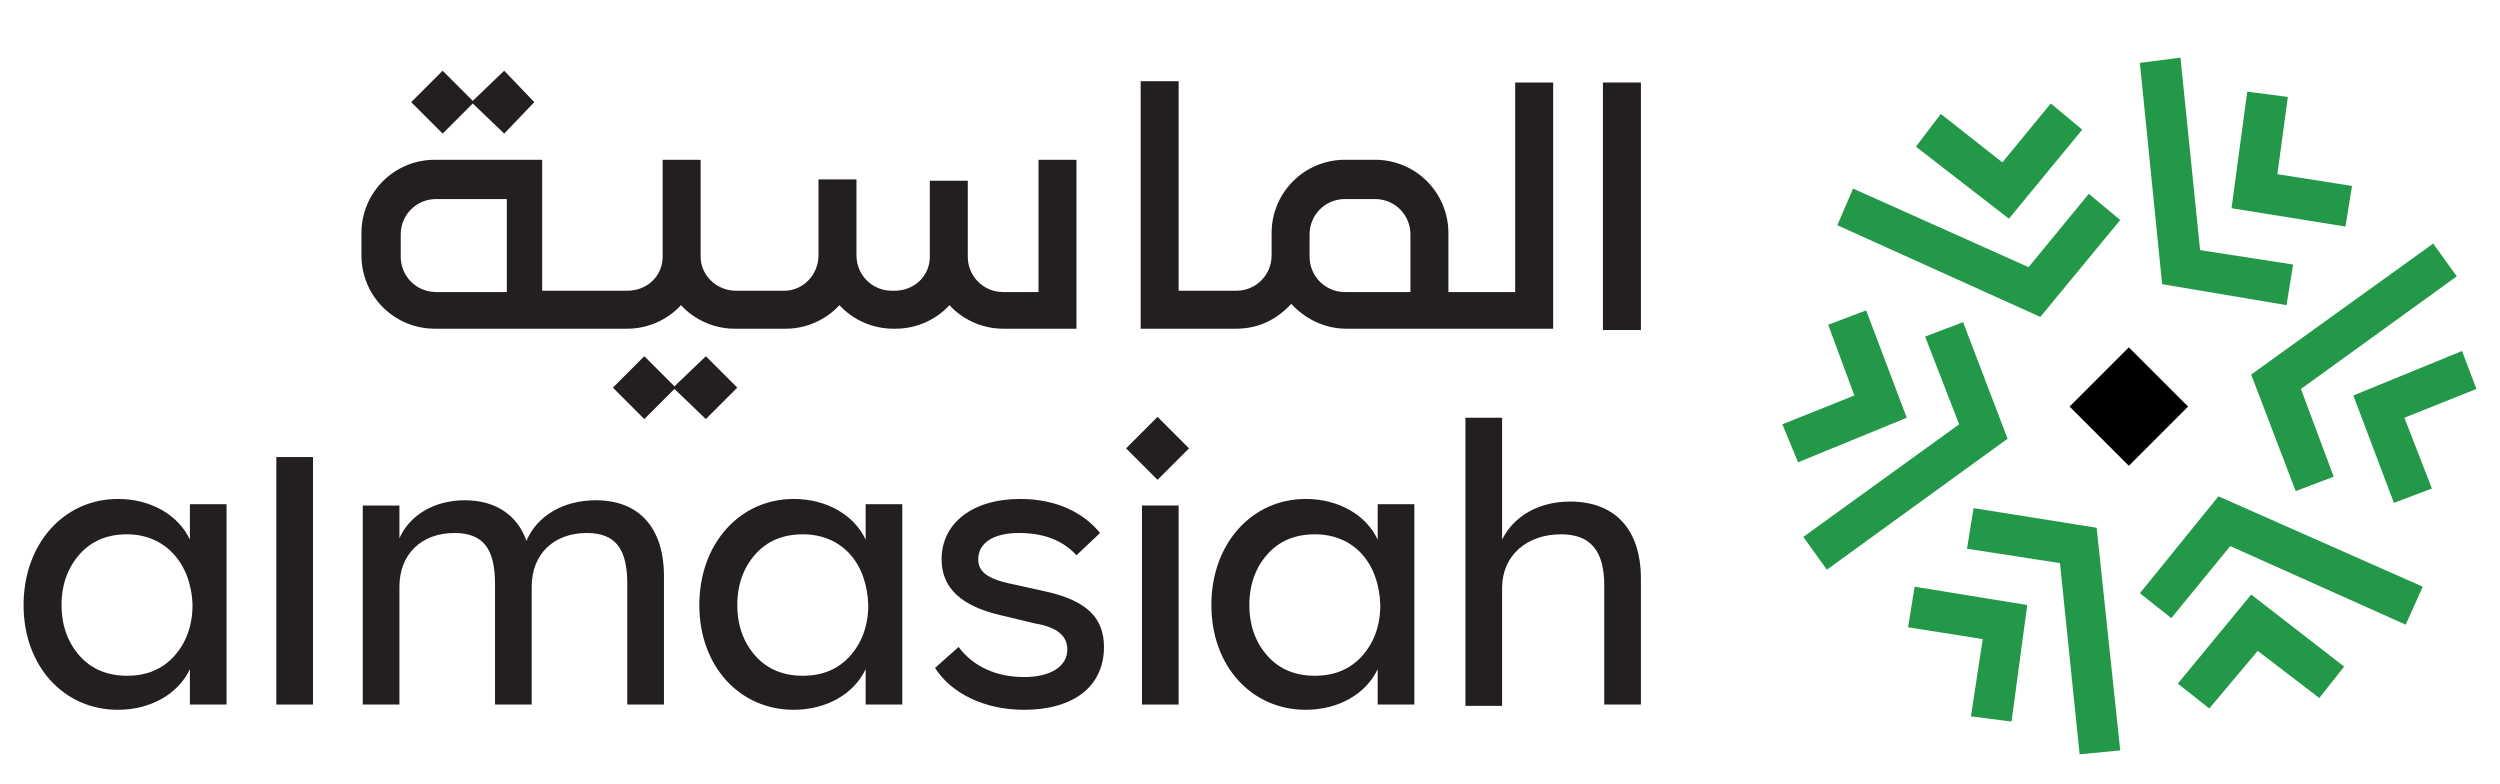 <?xml version="1.0" encoding="utf-8"?>
<!-- Generator: Adobe Illustrator 24.3.0, SVG Export Plug-In . SVG Version: 6.00 Build 0)  -->
<svg version="1.1" id="Layer_4" xmlns="http://www.w3.org/2000/svg" xmlns:xlink="http://www.w3.org/1999/xlink" x="0px" y="0px"
	 viewBox="0 0 190.9 59.9" style="enable-background:new 0 0 190.9 59.9;" xml:space="preserve">
<style type="text/css">
	.st0{fill:#231F20;}
	.st1{clip-path:url(#SVGID_1_);fill:#231F20;}
	.st2{fill:#229848;}
	.st3{clip-path:url(#SVGID_2_);fill:#231F20;}
	.st4{clip-path:url(#SVGID_3_);fill:#231F20;}
	.st5{clip-path:url(#SVGID_4_);fill:#231F20;}
	.st6{clip-path:url(#SVGID_5_);fill:#231F20;}
	.st7{clip-path:url(#SVGID_6_);fill:#231F20;}
</style>
<g>
	<polygon class="st0" points="36.1,7.9 38.5,10.2 40.8,7.8 38.5,5.4 36.1,7.7 33.8,5.4 31.4,7.8 33.8,10.2 	"/>
	<polygon class="st0" points="51.5,29.5 49.2,27.2 46.8,29.6 49.2,32 51.5,29.7 53.9,32 56.3,29.6 53.9,27.2 	"/>
	<polygon class="st0" points="122.4,6.3 122.4,22.3 122.4,25.2 125.3,25.2 125.3,6.3 	"/>
	<g>
		<defs>
			<rect id="SVGID_13_" x="1.7" y="4.4" width="187.4" height="53.2"/>
		</defs>
		<clipPath id="SVGID_1_">
			<use xlink:href="#SVGID_13_"  style="overflow:visible;"/>
		</clipPath>
		<path class="st1" d="M38.7,22.3h-5.4c-1.5,0-2.7-1.2-2.7-2.7v-1.7c0-1.5,1.2-2.7,2.7-2.7h5.4V22.3z M79.3,22.3h-2.7
			c-1.5,0-2.7-1.2-2.7-2.7v-5.8h-2.9v5.8v0c0,1.5-1.2,2.6-2.7,2.6h-0.2c-1.5,0-2.7-1.2-2.7-2.7v-5.8l-2.9,0v5.8
			c0,1.5-1.2,2.7-2.6,2.7l-2.6,0h-1.1c-1.5,0-2.7-1.2-2.7-2.6v-7.4h-2.9v7.4c0,1.5-1.2,2.6-2.7,2.6h-6.5v-10h-8.2
			c-3.1,0-5.6,2.5-5.6,5.6v1.7c0,3.1,2.5,5.6,5.6,5.6h14.7c1.6,0,3.1-0.7,4.1-1.8c1,1.1,2.5,1.8,4.1,1.8h1.1h0H60
			c1.6,0,3.1-0.7,4.1-1.8c1,1.1,2.5,1.8,4.1,1.8h0.2c1.6,0,3.1-0.7,4.1-1.8c1,1.1,2.5,1.8,4.1,1.8h5.6V12.2h-2.9V22.3z"/>
	</g>
	<polygon class="st2" points="166.5,4.4 163.4,4.8 165.1,21.7 174.6,23.3 175.1,20.2 168,19.1 	"/>
	<polygon class="st2" points="179.1,17.3 170.4,15.9 171.6,7 174.7,7.4 173.9,13.3 179.6,14.2 	"/>
	<polygon class="st2" points="175.3,37.5 171.9,28.6 185.8,18.6 187.6,21.1 175.7,29.7 178.2,36.4 	"/>
	<polygon class="st2" points="179.7,30.2 182.8,38.4 185.7,37.3 183.6,31.9 189.1,29.7 188,26.8 	"/>
	<polygon class="st2" points="183.7,47.7 170.3,41.7 165.8,47.2 163.4,45.3 169.4,37.9 185,44.8 	"/>
	<polygon class="st2" points="168.7,54.1 166.3,52.2 171.9,45.4 179,50.9 177.1,53.3 172.4,49.7 	"/>
	<polygon class="st2" points="150.2,41.9 157.3,43 158.8,57.6 161.9,57.3 160.1,40.3 150.7,38.8 	"/>
	<polygon class="st2" points="153.6,55.1 150.5,54.7 151.4,48.8 145.7,47.9 146.2,44.8 154.8,46.2 	"/>
	<polygon class="st2" points="139.5,43.5 137.7,41 149.6,32.4 147,25.7 149.9,24.6 153.3,33.5 	"/>
	<polygon class="st2" points="137.3,35.3 136.1,32.4 141.6,30.2 139.6,24.8 142.5,23.7 145.6,31.9 	"/>
	<polygon class="st2" points="155.8,24.2 140.3,17.2 141.5,14.4 154.9,20.4 159.5,14.8 161.9,16.8 	"/>
	<polygon class="st2" points="153.4,16.7 146.3,11.2 148.2,8.7 152.9,12.4 156.6,7.9 159,9.9 	"/>
	<rect x="159.4" y="27.8" transform="matrix(0.707 -0.707 0.707 0.707 25.683 124.087)" width="6.4" height="6.4"/>
	<g>
		<defs>
			<rect id="SVGID_15_" x="1.7" y="4.4" width="187.4" height="53.2"/>
		</defs>
		<clipPath id="SVGID_2_">
			<use xlink:href="#SVGID_15_"  style="overflow:visible;"/>
		</clipPath>
		<path class="st3" d="M9.7,40.8c-1.5,0-2.7,0.5-3.6,1.5c-0.9,1-1.4,2.3-1.4,3.9c0,1.6,0.5,2.9,1.4,3.9c0.9,1,2.1,1.5,3.6,1.5
			c1.5,0,2.7-0.5,3.6-1.5c0.9-1,1.4-2.3,1.4-3.9C14.6,43,12.6,40.8,9.7,40.8 M17.3,38.6v15.2h-2.8v-2.7c-0.9,1.9-3,3.1-5.5,3.1
			c-4.1,0-7.2-3.3-7.2-8c0-4.7,3.1-8.1,7.2-8.1c2.5,0,4.6,1.2,5.5,3.1v-2.7H17.3z"/>
	</g>
	<rect x="21.1" y="34.9" class="st0" width="2.8" height="18.9"/>
	<g>
		<defs>
			<rect id="SVGID_17_" x="1.7" y="4.4" width="187.4" height="53.2"/>
		</defs>
		<clipPath id="SVGID_3_">
			<use xlink:href="#SVGID_17_"  style="overflow:visible;"/>
		</clipPath>
		<path class="st4" d="M50.7,53.8h-2.8v-9.2c0-2.7-0.9-3.9-3.1-3.9c-2.5,0-4.2,1.6-4.2,4.1v9h-2.8v-9.2c0-2.7-0.9-3.9-3.1-3.9
			c-2.5,0-4.2,1.6-4.2,4.1v9h-2.8V38.6h2.8v2.5c0.8-1.8,2.7-2.9,5-2.9c2.3,0,4,1.1,4.7,3.1c0.8-1.9,2.8-3.1,5.3-3.1
			c3.3,0,5.2,2.1,5.2,5.8V53.8z"/>
		<path class="st4" d="M61.3,40.8c-1.5,0-2.7,0.5-3.6,1.5c-0.9,1-1.4,2.3-1.4,3.9c0,1.6,0.5,2.9,1.4,3.9c0.9,1,2.1,1.5,3.6,1.5
			c1.5,0,2.7-0.5,3.6-1.5c0.9-1,1.4-2.3,1.4-3.9C66.2,43,64.3,40.8,61.3,40.8 M68.9,38.6v15.2h-2.8v-2.7c-0.9,1.9-3,3.1-5.5,3.1
			c-4.1,0-7.2-3.3-7.2-8c0-4.7,3.1-8.1,7.2-8.1c2.5,0,4.6,1.2,5.5,3.1v-2.7H68.9z"/>
		<path class="st4" d="M73.2,49.4c1.1,1.5,2.9,2.3,5,2.3c2,0,3.3-0.8,3.3-2.1c0-1-0.7-1.7-2.5-2L76.5,47c-3.1-0.7-4.6-2.1-4.6-4.3
			c0-2.7,2.3-4.6,6-4.6c2.7,0,4.8,1,6.1,2.6l-1.8,1.7c-1.1-1.2-2.6-1.7-4.4-1.7c-2,0-3.1,0.8-3.1,2c0,0.9,0.6,1.5,2.6,1.9l2.7,0.6
			c3,0.7,4.3,2,4.3,4.2c0,3-2.3,4.8-6.1,4.8c-3.1,0-5.6-1.3-6.8-3.2L73.2,49.4z"/>
	</g>
	<rect x="87.2" y="38.6" class="st0" width="2.8" height="15.2"/>
	<g>
		<defs>
			<rect id="SVGID_19_" x="1.7" y="4.4" width="187.4" height="53.2"/>
		</defs>
		<clipPath id="SVGID_4_">
			<use xlink:href="#SVGID_19_"  style="overflow:visible;"/>
		</clipPath>
		<path class="st5" d="M100.4,40.8c-1.5,0-2.7,0.5-3.6,1.5c-0.9,1-1.4,2.3-1.4,3.9c0,1.6,0.5,2.9,1.4,3.9c0.9,1,2.1,1.5,3.6,1.5
			c1.5,0,2.7-0.5,3.6-1.5c0.9-1,1.4-2.3,1.4-3.9C105.3,43,103.4,40.8,100.4,40.8 M108,38.6v15.2h-2.8v-2.7c-0.9,1.9-3,3.1-5.5,3.1
			c-4.1,0-7.2-3.3-7.2-8c0-4.7,3.1-8.1,7.2-8.1c2.5,0,4.6,1.2,5.5,3.1v-2.7H108z"/>
	</g>
	<rect x="86.7" y="32.5" transform="matrix(0.707 -0.707 0.707 0.707 1.712 72.555)" class="st0" width="3.4" height="3.4"/>
	<g>
		<g>
			<defs>
				<rect id="SVGID_21_" x="1.7" y="4.4" width="187.4" height="53.2"/>
			</defs>
			<clipPath id="SVGID_5_">
				<use xlink:href="#SVGID_21_"  style="overflow:visible;"/>
			</clipPath>
			<path class="st6" d="M107.7,22.3h-5c-1.5,0-2.7-1.2-2.7-2.7v-1.7c0-1.5,1.2-2.7,2.7-2.7h2.3c1.5,0,2.7,1.2,2.7,2.7V22.3z
				 M115.6,22.3h-5v-4.5c0-3.1-2.5-5.6-5.6-5.6h-2.3c-3.1,0-5.6,2.5-5.6,5.6v1.7c0,1.5-1.2,2.7-2.7,2.7h-3.2H90v-16h-2.9v18.9h4.1
				h3.2c1.7,0,3.1-0.7,4.2-1.9c1,1.1,2.5,1.9,4.2,1.9h7.9h7.9V6.3h-2.9V22.3z"/>
		</g>
		<g>
			<defs>
				<rect id="SVGID_23_" x="1.7" y="4.4" width="187.4" height="53.2"/>
			</defs>
			<clipPath id="SVGID_6_">
				<use xlink:href="#SVGID_23_"  style="overflow:visible;"/>
			</clipPath>
			<path class="st7" d="M125.3,53.8h-2.8v-9.1c0-2.7-1.1-3.9-3.3-3.9c-2.6,0-4.5,1.6-4.5,4.1v9h-2.8v-22h2.8v9.3
				c0.9-1.8,2.8-2.9,5.2-2.9c3.4,0,5.4,2.1,5.4,5.9V53.8z"/>
		</g>
	</g>
</g>
</svg>
